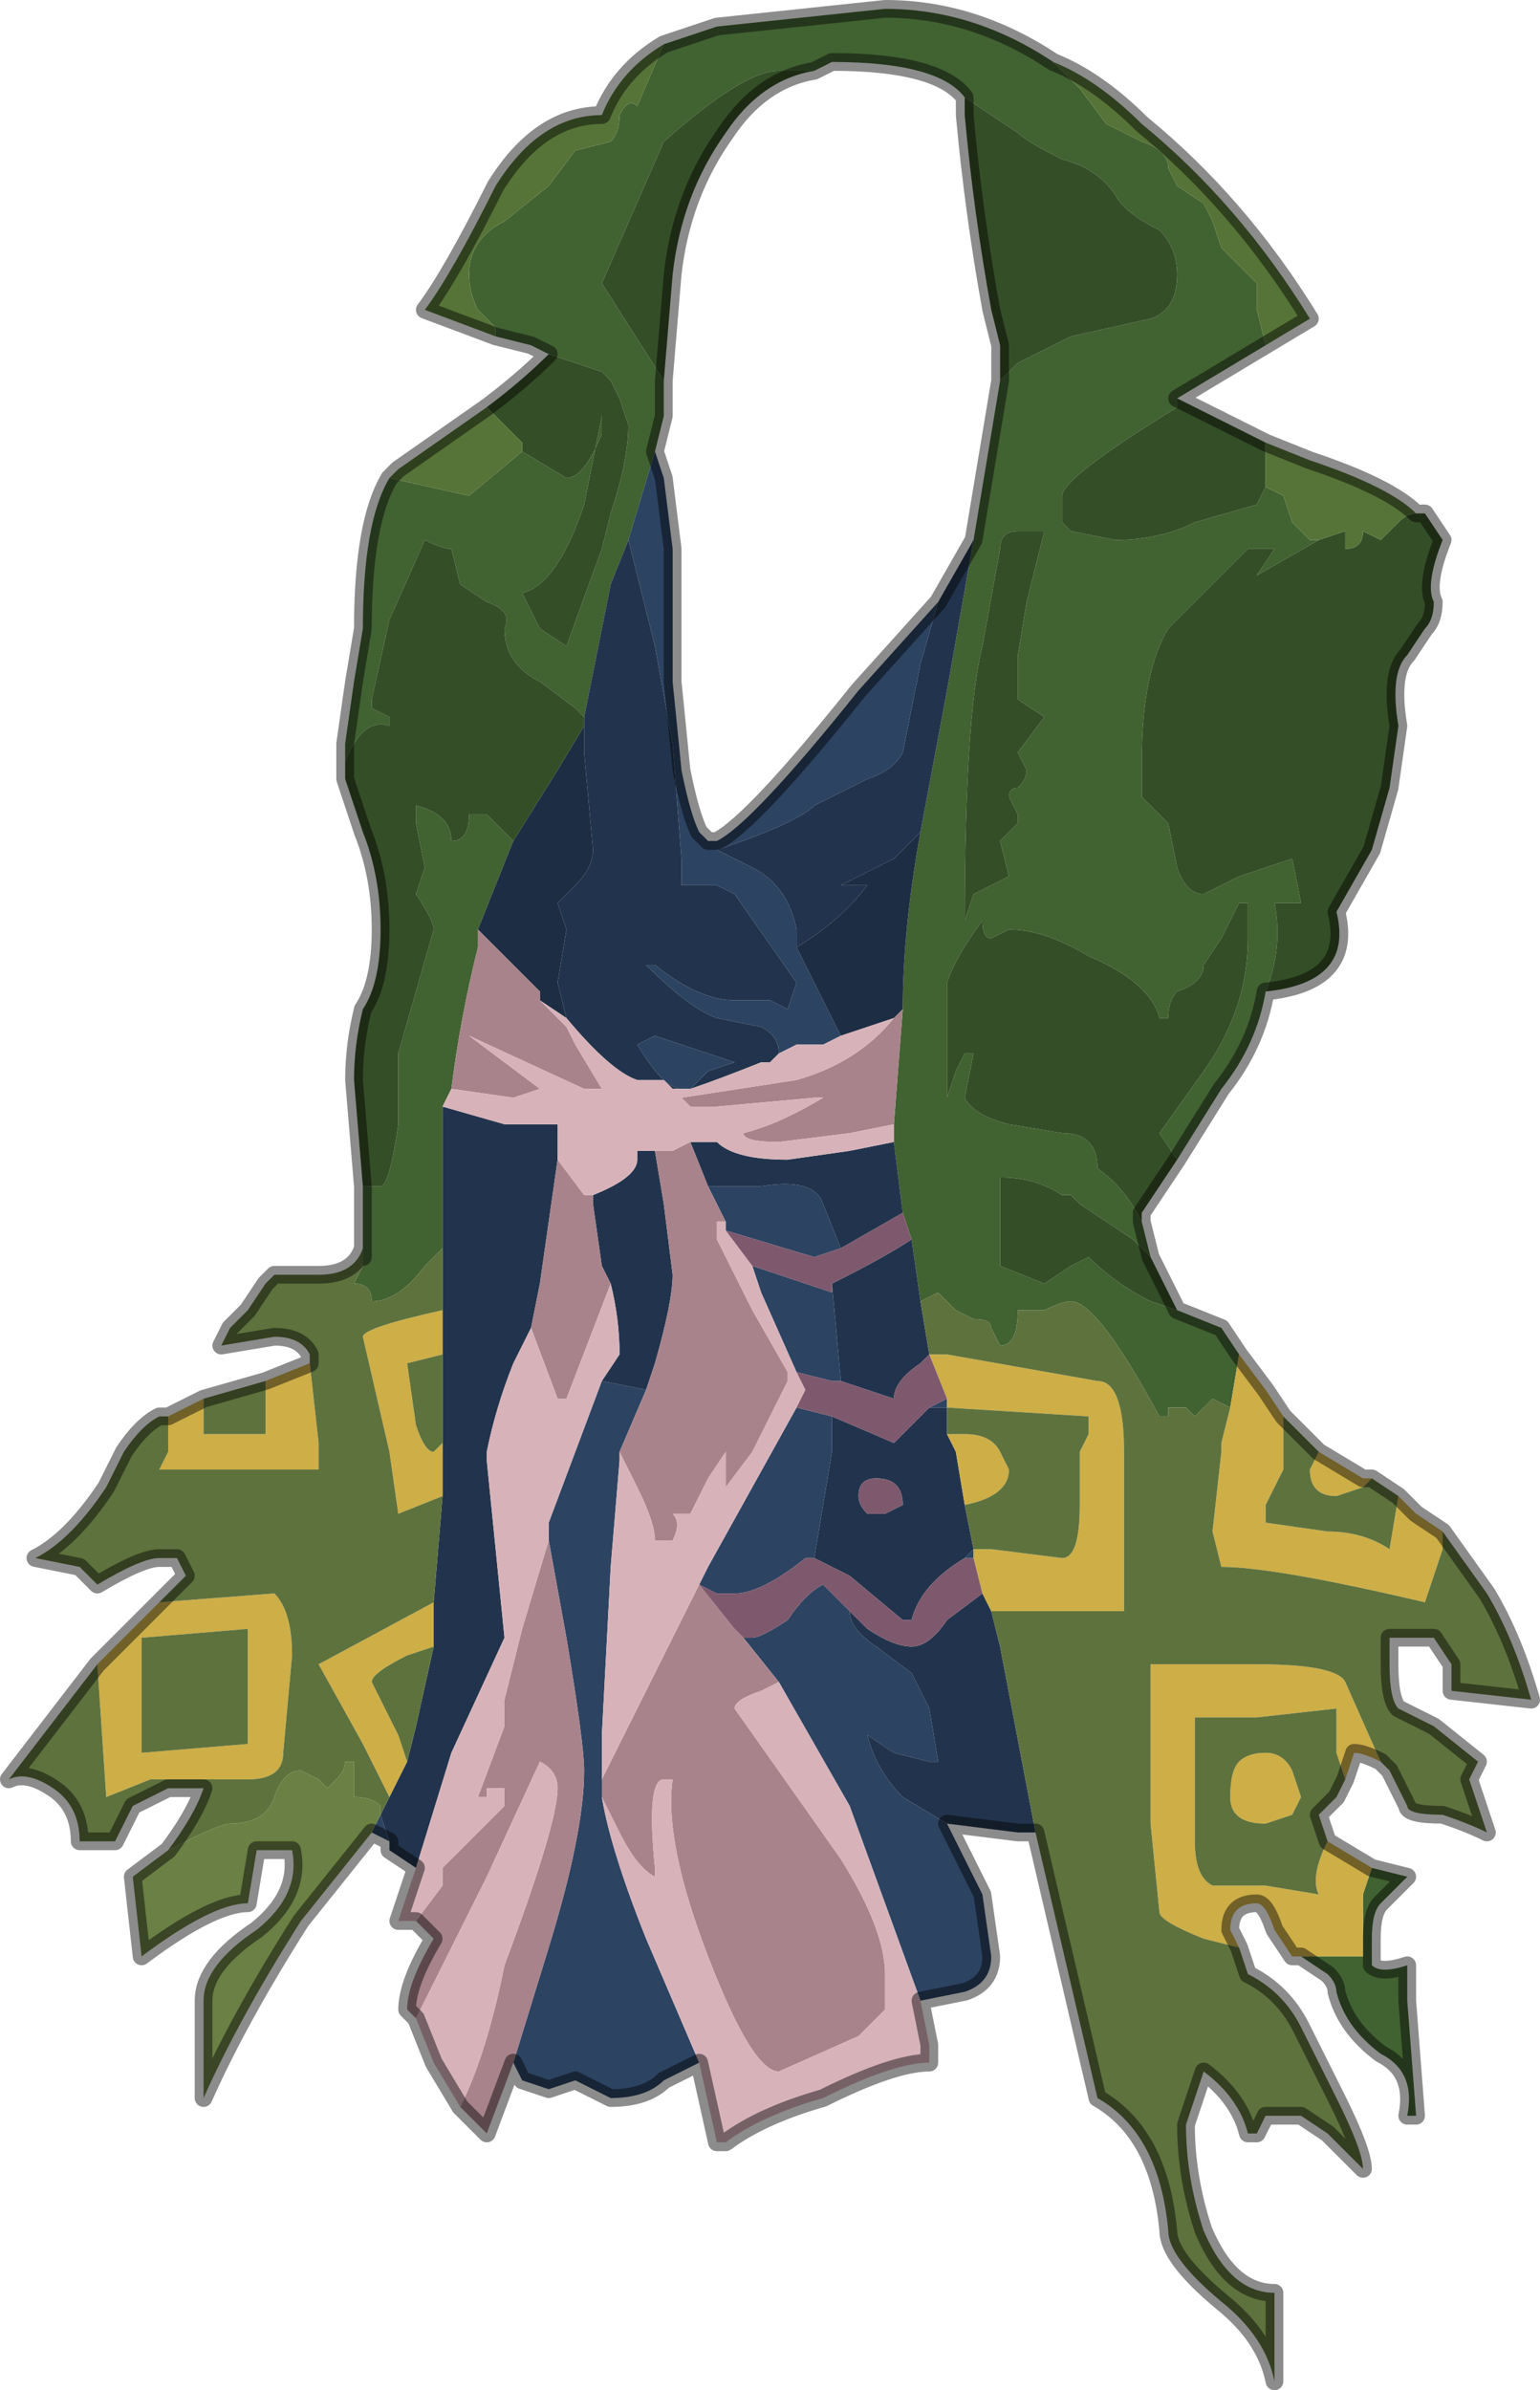 <?xml version="1.0" encoding="UTF-8" standalone="no"?>
<svg xmlns:xlink="http://www.w3.org/1999/xlink" height="13.5px" width="8.7px" xmlns="http://www.w3.org/2000/svg">
  <g transform="matrix(1.0, 0.0, 0.0, 1.0, 4.45, 6.65)">
    <path d="M1.0 -6.1 Q0.85 -6.3 0.25 -6.3 L0.15 -6.25 -0.05 -6.25 Q-0.25 -6.25 -0.7 -5.85 L-1.05 -5.05 -0.7 -4.5 -0.7 -4.3 -0.75 -4.1 -0.9 -3.6 -1.0 -3.35 -1.1 -2.85 -1.15 -2.6 -1.2 -2.65 -1.2 -2.65 -1.4 -2.8 Q-1.6 -2.9 -1.6 -3.1 -1.55 -3.2 -1.7 -3.25 L-1.85 -3.35 -1.9 -3.55 Q-1.95 -3.55 -2.05 -3.6 L-2.25 -3.15 -2.35 -2.7 -2.35 -2.65 -2.25 -2.6 -2.25 -2.55 Q-2.4 -2.6 -2.5 -2.35 L-2.5 -2.45 -2.45 -2.8 -2.4 -3.1 Q-2.4 -3.7 -2.25 -3.95 L-1.8 -3.85 -1.5 -4.1 -1.25 -3.95 Q-1.15 -3.95 -1.05 -4.2 L-1.05 -4.3 -1.15 -3.8 Q-1.3 -3.35 -1.5 -3.3 L-1.4 -3.1 -1.25 -3.0 -1.05 -3.55 -1.0 -3.75 Q-0.9 -4.05 -0.9 -4.25 L-0.95 -4.4 -1.0 -4.5 -1.0 -4.5 -1.05 -4.55 -1.35 -4.65 -1.45 -4.7 -1.65 -4.75 -1.65 -4.8 -1.75 -4.9 Q-1.8 -5.0 -1.8 -5.1 -1.8 -5.3 -1.6 -5.4 L-1.35 -5.6 -1.2 -5.8 -1.0 -5.85 Q-0.95 -5.9 -0.95 -6.0 -0.9 -6.1 -0.85 -6.05 L-0.7 -6.4 -0.4 -6.5 0.55 -6.6 Q1.05 -6.6 1.5 -6.3 L1.65 -6.15 1.8 -5.95 2.0 -5.85 Q2.15 -5.8 2.15 -5.7 L2.2 -5.6 2.35 -5.5 2.4 -5.4 2.45 -5.25 2.65 -5.05 2.65 -4.9 2.7 -4.7 2.2 -4.4 2.2 -4.35 Q1.55 -3.95 1.55 -3.85 L1.55 -3.7 1.6 -3.65 1.85 -3.6 Q2.1 -3.6 2.3 -3.7 L2.65 -3.8 2.7 -3.9 2.8 -3.85 2.85 -3.7 2.95 -3.6 3.0 -3.6 2.65 -3.4 2.65 -3.4 2.75 -3.55 2.6 -3.55 2.15 -3.1 Q2.0 -2.85 2.0 -2.35 L2.0 -2.15 2.15 -2.0 2.2 -1.75 Q2.25 -1.6 2.35 -1.6 L2.55 -1.7 2.85 -1.8 2.9 -1.55 2.85 -1.55 2.75 -1.55 Q2.8 -1.3 2.7 -1.05 2.65 -0.75 2.45 -0.5 L2.2 -0.1 2.1 -0.25 2.35 -0.6 Q2.6 -0.95 2.6 -1.35 L2.6 -1.55 2.55 -1.55 2.45 -1.35 2.35 -1.2 Q2.35 -1.1 2.2 -1.05 2.15 -1.0 2.15 -0.9 L2.1 -0.9 Q2.05 -1.1 1.7 -1.25 1.45 -1.4 1.25 -1.4 L1.15 -1.35 Q1.1 -1.35 1.1 -1.45 0.95 -1.25 0.9 -1.1 L0.9 -0.45 0.9 -0.45 0.95 -0.6 1.0 -0.7 1.05 -0.7 1.0 -0.45 Q1.05 -0.35 1.25 -0.3 L1.55 -0.25 Q1.75 -0.25 1.75 -0.05 1.9 0.05 2.0 0.25 L2.05 0.45 1.95 0.35 1.65 0.15 1.6 0.1 1.55 0.1 Q1.4 0.0 1.2 0.0 L1.2 0.5 1.45 0.6 1.6 0.5 1.7 0.45 Q1.85 0.6 2.05 0.7 L2.2 0.75 2.45 0.85 2.55 1.0 2.5 1.3 2.4 1.25 2.3 1.35 2.25 1.3 2.2 1.3 2.15 1.3 2.15 1.35 2.1 1.35 Q1.75 0.7 1.6 0.7 1.55 0.7 1.45 0.75 L1.3 0.75 Q1.3 0.95 1.2 0.95 L1.15 0.85 Q1.15 0.8 1.05 0.8 L0.95 0.75 0.85 0.65 0.75 0.7 0.7 0.35 0.65 0.2 0.6 -0.2 0.6 -0.3 0.65 -0.95 Q0.65 -1.4 0.75 -1.95 L0.9 -2.75 1.05 -3.6 1.2 -4.5 1.3 -4.6 1.6 -4.75 2.05 -4.85 Q2.2 -4.9 2.2 -5.1 2.2 -5.25 2.1 -5.35 1.9 -5.45 1.85 -5.55 1.75 -5.7 1.55 -5.75 1.35 -5.85 1.3 -5.9 L1.0 -6.1 M3.3 3.9 L3.5 3.95 3.35 4.1 Q3.3 4.15 3.3 4.3 L3.3 4.45 Q3.35 4.5 3.5 4.45 3.5 4.5 3.5 4.55 L3.5 4.65 3.55 5.3 3.5 5.3 Q3.55 5.05 3.35 4.95 3.15 4.8 3.1 4.6 3.1 4.55 3.05 4.5 L2.9 4.4 2.85 4.4 3.25 4.4 3.25 4.05 3.3 3.9 M-2.4 0.4 L-2.4 0.05 -2.3 0.05 Q-2.25 0.05 -2.2 -0.3 L-2.2 -0.7 -2.0 -1.4 Q-2.0 -1.45 -2.1 -1.6 L-2.05 -1.75 -2.1 -2.0 -2.1 -2.1 Q-1.9 -2.05 -1.9 -1.9 -1.8 -1.9 -1.8 -2.05 L-1.7 -2.05 -1.55 -1.9 -1.75 -1.4 -1.75 -1.3 Q-1.85 -0.9 -1.9 -0.5 L-1.95 -0.4 -1.95 0.4 -2.05 0.5 Q-2.2 0.7 -2.35 0.7 -2.35 0.6 -2.45 0.6 L-2.4 0.5 -2.4 0.45 -2.4 0.45 -2.4 0.4 M1.35 -3.25 L1.45 -3.65 1.3 -3.65 Q1.2 -3.65 1.2 -3.55 L1.1 -3.0 Q1.0 -2.6 1.0 -1.45 L1.05 -1.6 1.15 -1.65 1.25 -1.7 1.2 -1.9 1.25 -1.95 1.3 -2.0 1.3 -2.05 1.25 -2.15 Q1.25 -2.2 1.3 -2.2 1.35 -2.25 1.35 -2.3 L1.3 -2.4 1.45 -2.6 1.3 -2.7 1.3 -2.95 1.35 -3.25" fill="#416231" fill-rule="evenodd" stroke="none"/>
    <path d="M0.15 -6.25 Q-0.15 -6.2 -0.35 -5.9 -0.6 -5.55 -0.65 -5.1 L-0.7 -4.5 -1.05 -5.05 -0.7 -5.85 Q-0.25 -6.25 -0.05 -6.25 L0.15 -6.25 M1.2 -4.5 L1.2 -4.7 1.15 -4.9 Q1.05 -5.45 1.0 -6.0 L1.0 -6.1 1.3 -5.9 Q1.35 -5.85 1.55 -5.75 1.75 -5.7 1.85 -5.55 1.9 -5.45 2.1 -5.35 2.2 -5.25 2.2 -5.1 2.2 -4.9 2.05 -4.85 L1.6 -4.75 1.3 -4.6 1.2 -4.5 M-1.35 -4.65 L-1.05 -4.55 -1.0 -4.5 -1.0 -4.5 -0.95 -4.4 -0.9 -4.25 Q-0.9 -4.05 -1.0 -3.75 L-1.05 -3.55 -1.25 -3.0 -1.4 -3.1 -1.5 -3.3 Q-1.3 -3.35 -1.15 -3.8 L-1.05 -4.3 -1.05 -4.2 Q-1.15 -3.95 -1.25 -3.95 L-1.5 -4.1 -1.5 -4.15 -1.7 -4.35 Q-1.5 -4.5 -1.35 -4.65 M-2.5 -2.35 Q-2.4 -2.6 -2.25 -2.55 L-2.25 -2.6 -2.35 -2.65 -2.35 -2.7 -2.25 -3.15 -2.05 -3.6 Q-1.95 -3.55 -1.9 -3.55 L-1.85 -3.35 -1.7 -3.25 Q-1.55 -3.2 -1.6 -3.1 -1.6 -2.9 -1.4 -2.8 L-1.2 -2.65 -1.2 -2.65 -1.15 -2.6 -1.15 -2.55 -1.3 -2.3 -1.55 -1.9 -1.7 -2.05 -1.8 -2.05 Q-1.8 -1.9 -1.9 -1.9 -1.9 -2.05 -2.1 -2.1 L-2.1 -2.0 -2.05 -1.75 -2.1 -1.6 Q-2.0 -1.45 -2.0 -1.4 L-2.2 -0.7 -2.2 -0.3 Q-2.25 0.05 -2.3 0.05 L-2.4 0.05 -2.45 -0.55 Q-2.45 -0.75 -2.4 -0.95 -2.3 -1.1 -2.3 -1.4 -2.3 -1.7 -2.4 -1.95 L-2.5 -2.25 -2.5 -2.35 M2.2 -4.4 L2.7 -4.15 2.7 -3.9 2.65 -3.8 2.3 -3.7 Q2.1 -3.6 1.85 -3.6 L1.6 -3.65 1.55 -3.7 1.55 -3.85 Q1.55 -3.95 2.2 -4.35 L2.2 -4.4 M3.55 -3.75 L3.6 -3.75 3.7 -3.6 Q3.6 -3.35 3.65 -3.25 3.65 -3.15 3.6 -3.1 L3.5 -2.95 Q3.4 -2.85 3.45 -2.55 L3.4 -2.2 3.3 -1.85 3.1 -1.5 Q3.2 -1.1 2.7 -1.05 2.8 -1.3 2.75 -1.55 L2.85 -1.55 2.9 -1.55 2.85 -1.8 2.55 -1.7 2.35 -1.6 Q2.25 -1.6 2.2 -1.75 L2.15 -2.0 2.0 -2.15 2.0 -2.35 Q2.0 -2.85 2.15 -3.1 L2.6 -3.55 2.75 -3.55 2.65 -3.4 2.65 -3.4 3.0 -3.6 3.15 -3.65 3.15 -3.55 Q3.25 -3.55 3.25 -3.65 L3.35 -3.6 3.45 -3.7 Q3.5 -3.75 3.55 -3.75 M2.2 -0.1 L2.0 0.2 2.0 0.25 Q1.9 0.05 1.75 -0.05 1.75 -0.25 1.55 -0.25 L1.25 -0.3 Q1.05 -0.35 1.0 -0.45 L1.05 -0.7 1.0 -0.7 0.95 -0.6 0.9 -0.45 0.9 -0.45 0.9 -1.1 Q0.95 -1.25 1.1 -1.45 1.1 -1.35 1.15 -1.35 L1.25 -1.4 Q1.45 -1.4 1.7 -1.25 2.05 -1.1 2.1 -0.9 L2.15 -0.9 Q2.15 -1.0 2.2 -1.05 2.35 -1.1 2.35 -1.2 L2.45 -1.35 2.55 -1.55 2.6 -1.55 2.6 -1.35 Q2.6 -0.95 2.35 -0.6 L2.1 -0.25 2.2 -0.1 M2.05 0.45 L2.2 0.75 2.05 0.7 Q1.85 0.6 1.7 0.45 L1.6 0.5 1.45 0.6 1.2 0.5 1.2 0.0 Q1.4 0.0 1.55 0.1 L1.6 0.1 1.65 0.15 1.95 0.35 2.05 0.45 M1.35 -3.25 L1.3 -2.95 1.3 -2.7 1.45 -2.6 1.3 -2.4 1.35 -2.3 Q1.35 -2.25 1.3 -2.2 1.25 -2.2 1.25 -2.15 L1.3 -2.05 1.3 -2.0 1.25 -1.95 1.2 -1.9 1.25 -1.7 1.15 -1.65 1.05 -1.6 1.0 -1.45 Q1.0 -2.6 1.1 -3.0 L1.2 -3.55 Q1.2 -3.65 1.3 -3.65 L1.45 -3.65 1.35 -3.25" fill="#344f27" fill-rule="evenodd" stroke="none"/>
    <path d="M2.7 -4.7 L2.65 -4.9 2.65 -5.05 2.45 -5.25 2.4 -5.4 2.35 -5.5 2.2 -5.6 2.15 -5.7 Q2.15 -5.8 2.0 -5.85 L1.8 -5.95 1.65 -6.15 1.5 -6.3 Q1.75 -6.2 2.0 -5.95 2.55 -5.5 2.95 -4.85 L2.7 -4.7 M-0.7 -6.4 L-0.85 -6.05 Q-0.9 -6.1 -0.95 -6.0 -0.95 -5.9 -1.0 -5.85 L-1.2 -5.8 -1.35 -5.6 -1.6 -5.4 Q-1.8 -5.3 -1.8 -5.1 -1.8 -5.0 -1.75 -4.9 L-1.65 -4.8 -1.65 -4.75 -2.05 -4.9 Q-1.9 -5.1 -1.65 -5.6 -1.4 -6.0 -1.05 -6.0 -0.95 -6.25 -0.7 -6.4 M-1.5 -4.1 L-1.8 -3.85 -2.25 -3.95 -2.2 -4.0 -1.7 -4.35 -1.5 -4.15 -1.5 -4.1 M2.7 -4.15 L2.95 -4.05 Q3.4 -3.9 3.55 -3.75 3.5 -3.75 3.45 -3.7 L3.35 -3.6 3.25 -3.65 Q3.25 -3.55 3.15 -3.55 L3.15 -3.65 3.0 -3.6 2.95 -3.6 2.85 -3.7 2.8 -3.85 2.7 -3.9 2.7 -4.15" fill="#567437" fill-rule="evenodd" stroke="none"/>
    <path d="M-0.75 -4.1 L-0.7 -3.95 -0.65 -3.55 -0.65 -2.8 -0.6 -2.3 Q-0.55 -2.05 -0.5 -1.95 L-0.45 -1.9 -0.4 -1.9 Q-0.2 -2.0 0.4 -2.75 L0.85 -3.25 0.75 -2.9 0.65 -2.4 Q0.6 -2.3 0.45 -2.25 L0.15 -2.1 Q0.05 -2.0 -0.4 -1.85 L-0.2 -1.75 Q0.0 -1.65 0.05 -1.4 L0.05 -1.3 0.15 -1.1 0.3 -0.8 0.2 -0.75 0.05 -0.75 -0.05 -0.7 Q-0.05 -0.8 -0.15 -0.85 L-0.4 -0.9 Q-0.55 -0.95 -0.8 -1.2 L-0.75 -1.2 Q-0.5 -1.0 -0.3 -1.0 L-0.1 -1.0 0.0 -0.95 0.05 -1.1 -0.3 -1.6 -0.4 -1.65 -0.6 -1.65 -0.6 -1.8 -0.65 -2.45 -0.75 -3.0 -0.9 -3.6 -0.75 -4.1 M0.9 3.65 L1.1 4.05 1.15 4.4 Q1.15 4.55 1.0 4.6 L0.75 4.65 0.35 3.55 -0.05 2.85 -0.25 2.6 -0.2 2.6 Q-0.15 2.6 0.0 2.5 0.1 2.35 0.2 2.3 L0.35 2.45 Q0.35 2.55 0.5 2.65 L0.7 2.8 0.8 3.0 0.85 3.3 0.8 3.3 0.6 3.25 0.45 3.15 Q0.5 3.35 0.65 3.5 L0.9 3.65 M-0.5 5.0 Q-0.6 5.05 -0.7 5.1 -0.8 5.2 -1.0 5.2 L-1.2 5.1 -1.35 5.15 -1.5 5.1 -1.55 5.0 -1.35 4.35 Q-1.15 3.7 -1.15 3.35 -1.15 3.2 -1.25 2.6 L-1.35 2.05 -1.35 1.95 -1.2 1.55 -1.05 1.15 -0.8 1.2 -0.95 1.55 -0.95 1.55 -0.95 1.6 -1.0 2.2 -1.05 3.15 -1.05 3.35 -1.05 3.5 Q-1.0 3.8 -0.8 4.3 L-0.5 5.0 M-2.25 3.75 L-2.35 3.7 -2.3 3.6 -2.25 3.75 M-0.55 -0.5 L-0.6 -0.5 -0.6 -0.5 Q-0.7 -0.5 -0.85 -0.75 L-0.75 -0.8 -0.3 -0.65 -0.45 -0.6 Q-0.5 -0.55 -0.55 -0.5 M-0.45 0.05 L-0.15 0.05 Q0.15 0.0 0.2 0.15 L0.3 0.4 0.15 0.45 -0.35 0.3 -0.35 0.25 -0.45 0.05 M0.05 1.3 L0.25 1.35 0.25 1.55 0.15 2.15 0.1 2.15 Q-0.15 2.35 -0.3 2.35 L-0.4 2.35 -0.5 2.3 -0.45 2.2 0.05 1.3 M0.8 1.3 L0.9 1.25 0.9 1.3 0.8 1.3 M0.3 1.15 L0.25 1.15 0.05 1.1 -0.15 0.65 -0.2 0.5 0.25 0.65 0.25 0.6 0.3 1.15 M1.05 2.1 L1.05 2.15 1.0 2.15 1.05 2.1" fill="#2c4362" fill-rule="evenodd" stroke="none"/>
    <path d="M0.85 -3.25 L1.05 -3.6 0.9 -2.75 0.75 -1.95 0.6 -1.8 0.3 -1.65 0.3 -1.65 0.45 -1.65 Q0.3 -1.45 0.05 -1.3 L0.05 -1.4 Q0.0 -1.65 -0.2 -1.75 L-0.4 -1.85 Q0.05 -2.0 0.15 -2.1 L0.45 -2.25 Q0.6 -2.3 0.65 -2.4 L0.75 -2.9 0.85 -3.25 M-1.15 -2.6 L-1.1 -2.85 -1.0 -3.35 -0.9 -3.6 -0.75 -3.0 -0.65 -2.45 -0.6 -1.8 -0.6 -1.65 -0.4 -1.65 -0.3 -1.6 0.05 -1.1 0.0 -0.95 -0.1 -1.0 -0.3 -1.0 Q-0.5 -1.0 -0.75 -1.2 L-0.8 -1.2 Q-0.55 -0.95 -0.4 -0.9 L-0.15 -0.85 Q-0.05 -0.8 -0.05 -0.7 L-0.1 -0.65 -0.15 -0.65 Q-0.4 -0.55 -0.55 -0.5 -0.5 -0.55 -0.45 -0.6 L-0.3 -0.65 -0.75 -0.8 -0.85 -0.75 Q-0.7 -0.5 -0.6 -0.5 L-0.65 -0.5 -0.7 -0.55 -0.85 -0.55 Q-1.0 -0.6 -1.25 -0.9 L-1.3 -1.1 -1.25 -1.4 -1.3 -1.55 -1.2 -1.65 Q-1.1 -1.75 -1.1 -1.85 L-1.15 -2.4 -1.15 -2.55 -1.15 -2.6 M1.4 3.7 L1.3 3.7 0.9 3.65 0.65 3.5 Q0.5 3.35 0.45 3.15 L0.6 3.25 0.8 3.3 0.85 3.3 0.8 3.0 0.7 2.8 0.5 2.65 Q0.35 2.55 0.35 2.45 L0.45 2.55 Q0.6 2.65 0.7 2.65 0.8 2.65 0.9 2.5 L1.1 2.35 1.15 2.45 1.2 2.65 1.4 3.7 M-2.1 3.9 L-2.25 3.8 -2.25 3.75 -2.3 3.6 -2.25 3.5 -2.15 3.3 -2.1 3.1 -2.0 2.65 -2.0 2.4 -1.95 1.8 -1.95 1.5 -1.95 1.0 -1.95 0.75 -1.95 0.4 -1.95 -0.4 -1.6 -0.3 -1.3 -0.3 -1.3 -0.2 -1.3 -0.1 -1.4 0.6 -1.45 0.85 -1.55 1.05 Q-1.65 1.3 -1.7 1.55 L-1.7 1.6 -1.6 2.6 -1.9 3.25 -2.1 3.9 M0.6 -0.2 L0.65 0.2 0.3 0.4 0.2 0.15 Q0.15 0.0 -0.15 0.05 L-0.45 0.05 -0.55 -0.2 -0.4 -0.2 Q-0.3 -0.1 0.0 -0.1 L0.35 -0.15 0.6 -0.2 M0.7 0.35 L0.75 0.7 0.8 1.0 Q0.8 1.0 0.75 1.05 0.6 1.15 0.6 1.25 L0.3 1.15 0.25 0.6 Q0.55 0.45 0.7 0.35 M-1.1 0.1 Q-0.85 0.0 -0.85 -0.1 L-0.85 -0.15 -0.75 -0.15 -0.7 0.15 -0.65 0.55 Q-0.65 0.7 -0.75 1.05 L-0.8 1.2 -1.05 1.15 -0.95 1.0 Q-0.95 0.8 -1.0 0.6 L-1.05 0.5 -1.1 0.15 -1.1 0.1 M0.25 1.35 L0.6 1.5 0.75 1.35 0.8 1.3 0.9 1.3 0.9 1.45 0.95 1.55 1.0 1.85 1.05 2.1 1.0 2.15 Q0.75 2.3 0.7 2.5 L0.65 2.5 0.35 2.25 0.15 2.15 0.25 1.55 0.25 1.35 M0.5 1.7 Q0.4 1.7 0.4 1.8 0.4 1.85 0.45 1.9 L0.55 1.9 0.65 1.85 Q0.65 1.7 0.5 1.7" fill="#22344d" fill-rule="evenodd" stroke="none"/>
    <path d="M0.75 -1.95 Q0.65 -1.4 0.65 -0.95 L0.6 -0.9 Q0.45 -0.85 0.3 -0.8 L0.15 -1.1 0.05 -1.3 Q0.3 -1.45 0.45 -1.65 L0.3 -1.65 0.3 -1.65 0.6 -1.8 0.75 -1.95 M-1.25 -0.9 L-1.4 -1.0 -1.4 -1.05 -1.6 -1.25 -1.7 -1.35 -1.75 -1.4 -1.55 -1.9 -1.3 -2.3 -1.15 -2.55 -1.15 -2.4 -1.1 -1.85 Q-1.1 -1.75 -1.2 -1.65 L-1.3 -1.55 -1.25 -1.4 -1.3 -1.1 -1.25 -0.9" fill="#1d2d43" fill-rule="evenodd" stroke="none"/>
    <path d="M-1.55 5.0 L-1.7 5.4 -1.85 5.25 Q-1.7 4.95 -1.6 4.45 -1.3 3.65 -1.3 3.45 -1.3 3.35 -1.4 3.3 L-1.7 3.95 -2.1 4.75 -2.15 4.7 Q-2.15 4.55 -2.0 4.3 L-2.05 4.25 -2.1 4.2 -1.95 4.0 -1.95 3.9 -1.6 3.55 -1.6 3.45 -1.7 3.45 -1.7 3.5 -1.75 3.5 -1.6 3.1 -1.6 2.95 -1.55 2.75 -1.5 2.55 -1.35 2.05 -1.25 2.6 Q-1.15 3.2 -1.15 3.35 -1.15 3.7 -1.35 4.35 L-1.55 5.0 M0.65 -0.95 L0.6 -0.3 0.35 -0.25 -0.05 -0.2 Q-0.25 -0.2 -0.25 -0.25 -0.05 -0.3 0.2 -0.45 L0.15 -0.45 -0.4 -0.4 -0.55 -0.4 -0.6 -0.45 0.05 -0.55 Q0.4 -0.65 0.6 -0.9 L0.65 -0.95 M-1.4 -1.0 L-1.25 -0.85 -1.2 -0.75 -1.05 -0.5 -1.15 -0.5 -1.8 -0.8 -1.4 -0.5 -1.55 -0.45 -1.9 -0.5 Q-1.85 -0.9 -1.75 -1.3 L-1.75 -1.4 -1.7 -1.35 -1.6 -1.25 -1.4 -1.05 -1.4 -1.0 M-1.3 -0.1 L-1.3 -0.1 -1.15 0.1 -1.1 0.1 -1.1 0.15 -1.05 0.5 -1.0 0.6 -1.25 1.25 -1.3 1.25 -1.45 0.85 -1.4 0.6 -1.3 -0.1 M-0.75 -0.15 L-0.65 -0.15 -0.55 -0.2 -0.55 -0.2 -0.45 0.05 -0.35 0.25 -0.4 0.25 -0.4 0.35 -0.35 0.45 -0.2 0.75 0.0 1.1 0.0 1.15 -0.05 1.25 -0.2 1.55 -0.35 1.75 -0.35 1.6 -0.35 1.55 -0.45 1.7 -0.55 1.9 -0.65 1.9 Q-0.6 1.95 -0.65 2.05 L-0.75 2.05 Q-0.75 1.95 -0.85 1.75 L-0.95 1.55 -0.95 1.55 -0.8 1.2 -0.75 1.05 Q-0.65 0.7 -0.65 0.55 L-0.7 0.15 -0.75 -0.15 M-0.5 2.3 L-0.3 2.55 -0.25 2.6 -0.05 2.85 -0.15 2.9 Q-0.3 2.95 -0.3 3.0 L0.3 3.85 Q0.55 4.25 0.55 4.5 L0.55 4.7 0.4 4.85 -0.05 5.05 Q-0.2 5.05 -0.45 4.4 -0.7 3.75 -0.65 3.4 L-0.7 3.4 Q-0.8 3.4 -0.75 3.9 L-0.75 3.95 Q-0.85 3.9 -0.95 3.7 L-1.05 3.5 -1.05 3.35 -1.05 3.4 -0.5 2.3" fill="#a8838b" fill-rule="evenodd" stroke="none"/>
    <path d="M0.75 4.65 L0.8 4.9 0.8 5.0 Q0.6 5.0 0.2 5.2 -0.15 5.3 -0.35 5.45 L-0.4 5.45 -0.5 5.0 -0.8 4.3 Q-1.0 3.8 -1.05 3.5 L-0.95 3.7 Q-0.85 3.9 -0.75 3.95 L-0.75 3.9 Q-0.8 3.4 -0.7 3.4 L-0.65 3.4 Q-0.7 3.75 -0.45 4.4 -0.2 5.05 -0.05 5.05 L0.4 4.85 0.55 4.7 0.55 4.5 Q0.55 4.25 0.3 3.85 L-0.3 3.0 Q-0.3 2.95 -0.15 2.9 L-0.05 2.85 0.35 3.55 0.75 4.65 M-1.85 5.25 L-2.0 5.0 -2.1 4.75 -1.7 3.95 -1.4 3.3 Q-1.3 3.35 -1.3 3.45 -1.3 3.65 -1.6 4.45 -1.7 4.95 -1.85 5.25 M-2.1 4.2 L-2.2 4.2 -2.1 3.9 -1.9 3.25 -1.6 2.6 -1.7 1.6 -1.7 1.55 Q-1.65 1.3 -1.55 1.05 L-1.45 0.85 -1.3 1.25 -1.25 1.25 -1.0 0.6 Q-0.95 0.8 -0.95 1.0 L-1.05 1.15 -1.2 1.55 -1.35 1.95 -1.35 2.05 -1.5 2.55 -1.55 2.75 -1.6 2.95 -1.6 3.1 -1.75 3.5 -1.7 3.5 -1.7 3.45 -1.6 3.45 -1.6 3.55 -1.95 3.9 -1.95 4.0 -2.1 4.2 M0.6 -0.3 L0.6 -0.2 0.35 -0.15 0.0 -0.1 Q-0.3 -0.1 -0.4 -0.2 L-0.55 -0.2 -0.55 -0.2 -0.65 -0.15 -0.75 -0.15 -0.85 -0.15 -0.85 -0.1 Q-0.85 0.0 -1.1 0.1 L-1.15 0.1 -1.3 -0.1 -1.3 -0.1 -1.3 -0.2 -1.3 -0.3 -1.6 -0.3 -1.95 -0.4 -1.9 -0.5 -1.55 -0.45 -1.4 -0.5 -1.8 -0.8 -1.15 -0.5 -1.05 -0.5 -1.2 -0.75 -1.25 -0.85 -1.4 -1.0 -1.25 -0.9 Q-1.0 -0.6 -0.85 -0.55 L-0.7 -0.55 -0.65 -0.5 -0.6 -0.5 -0.6 -0.5 -0.55 -0.5 Q-0.4 -0.55 -0.15 -0.65 L-0.1 -0.65 -0.05 -0.7 0.05 -0.75 0.2 -0.75 0.3 -0.8 Q0.45 -0.85 0.6 -0.9 0.4 -0.65 0.05 -0.55 L-0.6 -0.45 -0.55 -0.4 -0.4 -0.4 0.15 -0.45 0.2 -0.45 Q-0.05 -0.3 -0.25 -0.25 -0.25 -0.2 -0.05 -0.2 L0.35 -0.25 0.6 -0.3 M-0.35 0.25 L-0.35 0.3 -0.2 0.5 -0.15 0.65 0.05 1.1 0.1 1.2 0.05 1.3 -0.45 2.2 -0.5 2.3 -0.5 2.3 -1.05 3.4 -1.05 3.35 -1.05 3.15 -1.0 2.2 -0.95 1.6 -0.95 1.55 -0.85 1.75 Q-0.75 1.95 -0.75 2.05 L-0.65 2.05 Q-0.6 1.95 -0.65 1.9 L-0.55 1.9 -0.45 1.7 -0.35 1.55 -0.35 1.6 -0.35 1.75 -0.2 1.55 -0.05 1.25 0.0 1.15 0.0 1.1 -0.2 0.75 -0.35 0.45 -0.4 0.35 -0.4 0.25 -0.35 0.25" fill="#d7b3b9" fill-rule="evenodd" stroke="none"/>
    <path d="M2.55 1.0 L2.7 1.2 2.8 1.35 2.8 1.55 2.8 1.65 2.7 1.85 2.7 1.95 3.05 2.0 Q3.25 2.0 3.4 2.1 L3.45 1.8 3.55 1.9 3.7 2.0 3.7 2.1 3.6 2.4 Q2.75 2.2 2.45 2.2 L2.4 2.0 2.45 1.55 2.45 1.5 2.5 1.3 2.55 1.0 M3.0 1.55 L3.25 1.7 3.3 1.7 3.25 1.75 3.1 1.8 Q2.95 1.8 2.95 1.65 L3.0 1.55 M3.35 3.3 Q3.25 3.25 3.2 3.25 L3.15 3.4 3.1 3.25 3.1 3.0 2.65 3.05 2.3 3.05 2.3 3.75 Q2.3 3.95 2.4 4.0 L2.7 4.0 3.0 4.05 Q2.95 3.95 3.05 3.75 L3.3 3.9 3.25 4.05 3.25 4.4 2.85 4.4 2.75 4.25 Q2.7 4.1 2.65 4.1 2.5 4.1 2.5 4.25 L2.55 4.35 2.35 4.3 Q2.1 4.2 2.1 4.15 L2.05 3.65 2.05 2.75 2.65 2.75 Q3.1 2.75 3.15 2.85 L3.35 3.3 M-3.9 2.75 L-3.75 2.6 -3.55 2.4 -2.9 2.35 Q-2.8 2.45 -2.8 2.7 L-2.85 3.25 Q-2.85 3.4 -3.05 3.4 L-3.35 3.4 -3.6 3.4 -3.85 3.5 -3.9 2.75 M-3.5 1.35 L-3.3 1.25 -3.3 1.45 -2.95 1.45 -2.95 1.15 -2.7 1.05 -2.65 1.5 -2.65 1.65 -3.35 1.65 -3.55 1.65 -3.5 1.55 -3.5 1.35 M0.9 1.25 L0.8 1.0 0.85 1.0 0.9 1.0 1.75 1.15 Q1.9 1.15 1.9 1.55 L1.9 2.45 1.15 2.45 1.1 2.35 1.05 2.15 1.05 2.1 1.15 2.1 1.55 2.15 Q1.65 2.15 1.65 1.85 L1.65 1.55 1.7 1.45 1.7 1.35 0.9 1.3 0.9 1.25 M0.9 1.45 L1.0 1.45 Q1.15 1.45 1.2 1.55 L1.25 1.65 Q1.25 1.8 1.0 1.85 L0.95 1.55 0.9 1.45 M2.7 3.25 Q2.8 3.25 2.85 3.35 L2.9 3.5 2.85 3.6 2.7 3.65 Q2.5 3.65 2.5 3.5 2.5 3.35 2.55 3.3 2.6 3.25 2.7 3.25 M-1.95 0.75 L-1.95 1.0 -2.15 1.05 -2.1 1.4 Q-2.05 1.55 -2.0 1.55 L-1.95 1.5 -1.95 1.8 -2.2 1.9 -2.25 1.55 -2.4 0.9 Q-2.4 0.85 -1.95 0.75 M-2.0 2.65 L-2.15 2.7 Q-2.35 2.8 -2.35 2.85 L-2.2 3.15 -2.15 3.3 -2.25 3.5 -2.4 3.2 -2.65 2.75 -2.0 2.4 -2.0 2.65 M-3.65 3.25 L-3.05 3.2 -3.05 2.55 -3.65 2.6 -3.65 3.25" fill="#cdae47" fill-rule="evenodd" stroke="none"/>
    <path d="M2.8 1.35 L3.0 1.55 2.95 1.65 Q2.95 1.8 3.1 1.8 L3.25 1.75 3.3 1.7 3.45 1.8 3.4 2.1 Q3.25 2.0 3.05 2.0 L2.7 1.95 2.7 1.85 2.8 1.65 2.8 1.55 2.8 1.35 M3.7 2.0 L3.95 2.35 Q4.1 2.6 4.2 2.95 L3.75 2.9 3.75 2.75 3.65 2.6 3.4 2.6 3.4 2.75 Q3.4 2.95 3.45 3.0 L3.65 3.1 3.9 3.3 3.85 3.4 3.9 3.55 3.95 3.7 Q3.85 3.65 3.7 3.6 3.5 3.6 3.5 3.55 L3.4 3.35 3.35 3.3 3.15 2.85 Q3.1 2.75 2.65 2.75 L2.05 2.75 2.05 3.65 2.1 4.15 Q2.1 4.2 2.35 4.3 L2.55 4.35 2.6 4.5 Q2.8 4.6 2.9 4.8 L3.1 5.2 Q3.25 5.5 3.25 5.6 L3.05 5.4 2.9 5.3 2.7 5.3 2.65 5.4 2.6 5.4 Q2.55 5.2 2.35 5.05 L2.3 5.2 2.25 5.35 Q2.25 5.65 2.35 5.95 2.5 6.3 2.75 6.3 L2.75 6.8 Q2.7 6.55 2.45 6.35 2.15 6.1 2.15 5.95 2.1 5.4 1.75 5.2 L1.4 3.7 1.2 2.65 1.15 2.45 1.9 2.45 1.9 1.55 Q1.9 1.15 1.75 1.15 L0.9 1.0 0.85 1.0 0.8 1.0 0.75 0.7 0.85 0.65 0.95 0.75 1.05 0.8 Q1.15 0.8 1.15 0.85 L1.2 0.95 Q1.3 0.95 1.3 0.75 L1.45 0.75 Q1.55 0.7 1.6 0.7 1.75 0.7 2.1 1.35 L2.15 1.35 2.15 1.3 2.2 1.3 2.25 1.3 2.3 1.35 2.4 1.25 2.5 1.3 2.45 1.5 2.45 1.55 2.4 2.0 2.45 2.2 Q2.75 2.2 3.6 2.4 L3.7 2.1 3.7 2.0 M3.15 3.4 L3.1 3.5 3.0 3.6 3.05 3.75 Q2.95 3.95 3.0 4.05 L2.7 4.0 2.4 4.0 Q2.3 3.95 2.3 3.75 L2.3 3.05 2.65 3.05 3.1 3.0 3.1 3.25 3.15 3.4 M-3.5 3.8 Q-3.35 3.6 -3.3 3.45 L-3.5 3.45 -3.6 3.5 -3.7 3.55 -3.8 3.75 -4.0 3.75 Q-4.0 3.55 -4.15 3.45 -4.3 3.35 -4.4 3.4 L-3.9 2.75 -3.85 3.5 -3.6 3.4 -3.35 3.4 -3.05 3.4 Q-2.85 3.4 -2.85 3.25 L-2.8 2.7 Q-2.8 2.45 -2.9 2.35 L-3.55 2.4 -3.4 2.25 -3.45 2.15 -3.55 2.15 Q-3.65 2.15 -3.9 2.3 L-4.0 2.2 -4.25 2.15 Q-4.05 2.05 -3.85 1.75 L-3.75 1.55 Q-3.65 1.4 -3.55 1.35 L-3.5 1.35 -3.5 1.55 -3.55 1.65 -3.35 1.65 -2.65 1.65 -2.65 1.5 -2.7 1.05 -2.7 1.0 Q-2.75 0.9 -2.9 0.9 L-3.2 0.95 -3.15 0.85 -3.05 0.75 -2.95 0.6 -2.9 0.55 -2.65 0.55 Q-2.45 0.55 -2.4 0.4 L-2.4 0.45 -2.4 0.45 -2.4 0.5 -2.45 0.6 Q-2.35 0.6 -2.35 0.7 -2.2 0.7 -2.05 0.5 L-1.95 0.4 -1.95 0.75 Q-2.4 0.85 -2.4 0.9 L-2.25 1.55 -2.2 1.9 -1.95 1.8 -2.0 2.4 -2.65 2.75 -2.4 3.2 -2.25 3.5 -2.3 3.6 -2.3 3.55 Q-2.35 3.5 -2.45 3.5 L-2.45 3.3 -2.5 3.3 Q-2.5 3.35 -2.55 3.4 L-2.6 3.45 -2.65 3.4 -2.75 3.35 Q-2.85 3.35 -2.9 3.5 -2.95 3.65 -3.15 3.65 -3.2 3.65 -3.4 3.75 L-3.5 3.8 M-3.3 1.25 L-2.95 1.15 -2.95 1.45 -3.3 1.45 -3.3 1.25 M0.9 1.3 L1.7 1.35 1.7 1.45 1.65 1.55 1.65 1.85 Q1.65 2.15 1.55 2.15 L1.15 2.1 1.05 2.1 1.0 1.85 Q1.25 1.8 1.25 1.65 L1.2 1.55 Q1.15 1.45 1.0 1.45 L0.9 1.45 0.9 1.3 M2.7 3.25 Q2.6 3.25 2.55 3.3 2.5 3.35 2.5 3.5 2.5 3.65 2.7 3.65 L2.85 3.6 2.9 3.5 2.85 3.35 Q2.8 3.25 2.7 3.25 M-1.95 1.5 L-2.0 1.55 Q-2.05 1.55 -2.1 1.4 L-2.15 1.05 -1.95 1.0 -1.95 1.5 M-2.15 3.3 L-2.2 3.15 -2.35 2.85 Q-2.35 2.8 -2.15 2.7 L-2.0 2.65 -2.1 3.1 -2.15 3.3 M-3.65 3.25 L-3.65 2.6 -3.05 2.55 -3.05 3.2 -3.65 3.25" fill="#5e723d" fill-rule="evenodd" stroke="none"/>
    <path d="M0.65 0.2 L0.7 0.35 Q0.55 0.45 0.25 0.6 L0.25 0.65 -0.2 0.5 -0.35 0.3 0.15 0.45 0.3 0.4 0.65 0.2 M0.05 1.3 L0.1 1.2 0.05 1.1 0.25 1.15 0.3 1.15 0.6 1.25 Q0.6 1.15 0.75 1.05 0.8 1.0 0.8 1.0 L0.9 1.25 0.8 1.3 0.75 1.35 0.6 1.5 0.25 1.35 0.05 1.3 M1.05 2.15 L1.1 2.35 0.9 2.5 Q0.8 2.65 0.7 2.65 0.6 2.65 0.45 2.55 L0.35 2.45 0.2 2.3 Q0.1 2.35 0.0 2.5 -0.15 2.6 -0.2 2.6 L-0.25 2.6 -0.3 2.55 -0.5 2.3 -0.4 2.35 -0.3 2.35 Q-0.15 2.35 0.1 2.15 L0.15 2.15 0.35 2.25 0.65 2.5 0.7 2.5 Q0.75 2.3 1.0 2.15 L1.05 2.15 M0.5 1.7 Q0.65 1.7 0.65 1.85 L0.55 1.9 0.45 1.9 Q0.4 1.85 0.4 1.8 0.4 1.7 0.5 1.7 M-0.5 2.3 L-0.5 2.3" fill="#7e596d" fill-rule="evenodd" stroke="none"/>
    <path d="M-2.35 3.7 L-2.35 3.7 -2.75 4.2 Q-3.1 4.75 -3.3 5.2 L-3.3 4.65 Q-3.3 4.45 -3.0 4.25 -2.75 4.05 -2.8 3.8 L-3.0 3.8 -3.05 4.1 Q-3.25 4.1 -3.65 4.4 L-3.7 3.95 -3.5 3.8 -3.4 3.75 Q-3.2 3.65 -3.15 3.65 -2.95 3.65 -2.9 3.5 -2.85 3.35 -2.75 3.35 L-2.65 3.4 -2.6 3.45 -2.55 3.4 Q-2.5 3.35 -2.5 3.3 L-2.45 3.3 -2.45 3.5 Q-2.35 3.5 -2.3 3.55 L-2.3 3.6 -2.35 3.7" fill="#6a8044" fill-rule="evenodd" stroke="none"/>
    <path d="M1.0 -6.1 Q0.85 -6.3 0.25 -6.3 L0.15 -6.25 Q-0.15 -6.2 -0.35 -5.9 -0.6 -5.55 -0.65 -5.1 L-0.7 -4.5 -0.7 -4.3 -0.75 -4.1 -0.7 -3.95 -0.65 -3.55 -0.65 -2.8 -0.6 -2.3 Q-0.55 -2.05 -0.5 -1.95 L-0.45 -1.9 -0.4 -1.9 Q-0.2 -2.0 0.4 -2.75 L0.85 -3.25 1.05 -3.6 1.2 -4.5 1.2 -4.7 1.15 -4.9 Q1.05 -5.45 1.0 -6.0 L1.0 -6.1 M1.5 -6.3 Q1.05 -6.6 0.55 -6.6 L-0.4 -6.5 -0.7 -6.4 Q-0.95 -6.25 -1.05 -6.0 -1.4 -6.0 -1.65 -5.6 -1.9 -5.1 -2.05 -4.9 L-1.65 -4.75 -1.45 -4.7 -1.35 -4.65 Q-1.5 -4.5 -1.7 -4.35 L-2.2 -4.0 -2.25 -3.95 Q-2.4 -3.7 -2.4 -3.1 L-2.45 -2.8 -2.5 -2.45 -2.5 -2.35 -2.5 -2.25 -2.4 -1.95 Q-2.3 -1.7 -2.3 -1.4 -2.3 -1.1 -2.4 -0.95 -2.45 -0.75 -2.45 -0.55 L-2.4 0.05 -2.4 0.4 -2.4 0.45 -2.4 0.4 Q-2.45 0.55 -2.65 0.55 L-2.9 0.55 -2.95 0.6 -3.05 0.75 -3.15 0.85 -3.2 0.95 -2.9 0.9 Q-2.75 0.9 -2.7 1.0 L-2.7 1.05 -2.95 1.15 -3.3 1.25 -3.5 1.35 -3.55 1.35 Q-3.65 1.4 -3.75 1.55 L-3.85 1.75 Q-4.05 2.05 -4.25 2.15 L-4.0 2.2 -3.9 2.3 Q-3.65 2.15 -3.55 2.15 L-3.45 2.15 -3.4 2.25 -3.55 2.4 -3.75 2.6 -3.9 2.75 -4.4 3.4 Q-4.3 3.35 -4.15 3.45 -4.0 3.55 -4.0 3.75 L-3.8 3.75 -3.7 3.55 -3.6 3.5 -3.5 3.45 -3.3 3.45 Q-3.35 3.6 -3.5 3.8 L-3.7 3.95 -3.65 4.4 Q-3.25 4.1 -3.05 4.1 L-3.0 3.8 -2.8 3.8 Q-2.75 4.05 -3.0 4.25 -3.3 4.45 -3.3 4.65 L-3.3 5.2 Q-3.1 4.75 -2.75 4.2 L-2.35 3.7 -2.35 3.7 -2.25 3.75 -2.25 3.8 -2.1 3.9 -2.2 4.2 -2.1 4.2 -2.05 4.25 -2.0 4.3 Q-2.15 4.55 -2.15 4.7 L-2.1 4.75 -2.0 5.0 -1.85 5.25 -1.7 5.4 -1.55 5.0 -1.5 5.1 -1.35 5.15 -1.2 5.1 -1.0 5.2 Q-0.8 5.2 -0.7 5.1 -0.6 5.05 -0.5 5.0 L-0.4 5.45 -0.35 5.45 Q-0.15 5.3 0.2 5.2 0.6 5.0 0.8 5.0 L0.8 4.9 0.75 4.65 1.0 4.6 Q1.15 4.55 1.15 4.4 L1.1 4.05 0.9 3.65 1.3 3.7 1.4 3.7 1.75 5.2 Q2.1 5.4 2.15 5.95 2.15 6.1 2.45 6.35 2.7 6.55 2.75 6.8 L2.75 6.3 Q2.5 6.3 2.35 5.95 2.25 5.65 2.25 5.35 L2.3 5.2 2.35 5.05 Q2.55 5.2 2.6 5.4 L2.65 5.4 2.7 5.3 2.9 5.3 3.05 5.4 3.25 5.6 Q3.25 5.5 3.1 5.2 L2.9 4.8 Q2.8 4.6 2.6 4.5 L2.55 4.35 2.5 4.25 Q2.5 4.1 2.65 4.1 2.7 4.1 2.75 4.25 L2.85 4.4 2.9 4.4 3.05 4.5 Q3.1 4.55 3.1 4.6 3.15 4.8 3.35 4.95 3.55 5.05 3.5 5.3 L3.55 5.3 3.5 4.65 3.5 4.55 Q3.5 4.5 3.5 4.45 3.35 4.5 3.3 4.45 L3.3 4.3 Q3.3 4.15 3.35 4.1 L3.5 3.95 3.3 3.9 3.05 3.75 3.0 3.6 3.1 3.5 3.15 3.4 3.2 3.25 Q3.25 3.25 3.35 3.3 L3.4 3.35 3.5 3.55 Q3.5 3.6 3.7 3.6 3.85 3.65 3.95 3.7 L3.9 3.55 3.85 3.4 3.9 3.3 3.65 3.1 3.45 3.0 Q3.4 2.95 3.4 2.75 L3.4 2.6 3.65 2.6 3.75 2.75 3.75 2.9 4.2 2.95 Q4.1 2.6 3.95 2.35 L3.7 2.0 3.55 1.9 3.45 1.8 3.3 1.7 3.25 1.7 3.0 1.55 2.8 1.35 2.7 1.2 2.55 1.0 2.45 0.85 2.2 0.75 2.05 0.45 2.0 0.25 2.0 0.2 2.2 -0.1 2.45 -0.5 Q2.65 -0.75 2.7 -1.05 3.2 -1.1 3.1 -1.5 L3.3 -1.85 3.4 -2.2 3.45 -2.55 Q3.4 -2.85 3.5 -2.95 L3.6 -3.1 Q3.65 -3.15 3.65 -3.25 3.6 -3.35 3.7 -3.6 L3.6 -3.75 3.55 -3.75 Q3.4 -3.9 2.95 -4.05 L2.7 -4.15 2.2 -4.4 2.7 -4.7 2.95 -4.85 Q2.55 -5.5 2.0 -5.95 1.75 -6.2 1.5 -6.3 Z" fill="none" stroke="#000000" stroke-linecap="round" stroke-linejoin="round" stroke-opacity="0.451" stroke-width="0.1"/>
  </g>
</svg>
